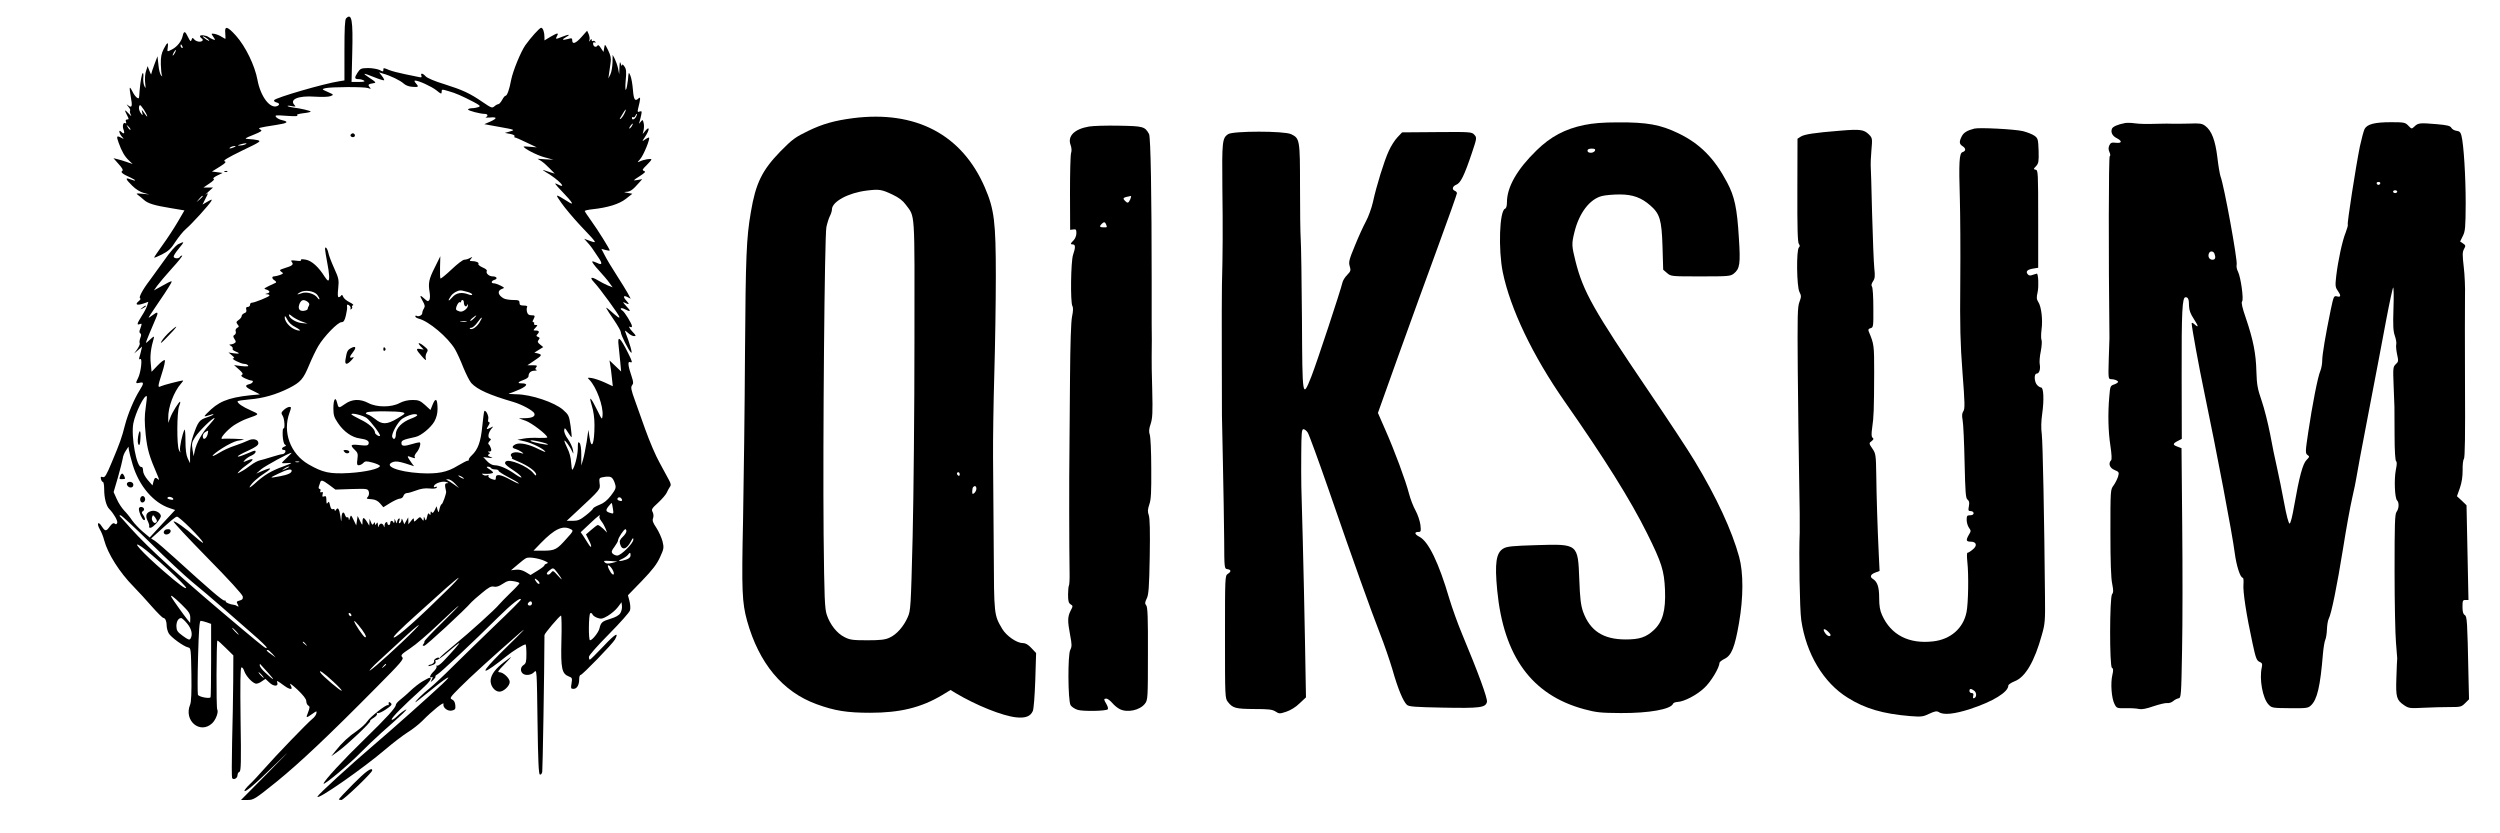 <?xml version="1.0" standalone="no"?>
<!DOCTYPE svg PUBLIC "-//W3C//DTD SVG 20010904//EN"
 "http://www.w3.org/TR/2001/REC-SVG-20010904/DTD/svg10.dtd">
<svg version="1.0" xmlns="http://www.w3.org/2000/svg"
 width="1800pt" height="600pt" viewBox="0 0 1800 600"
 preserveAspectRatio="xMidYMid meet">

<g transform="translate(0,600) scale(0.1,-0.1)"
fill="#000000" stroke="none">
<path d="M2492 5868 c-9 -9 -12 -74 -12 -230 l0 -217 -37 -6 c-108 -16 -458
-118 -469 -136 -3 -6 3 -13 15 -16 25 -6 27 -18 6 -27 -52 -20 -119 70 -141
188 -19 104 -86 242 -155 319 -62 69 -83 74 -77 17 2 -22 2 -40 0 -40 -1 0
-13 7 -26 15 -13 9 -36 18 -50 21 -27 4 -27 4 -10 -21 16 -24 16 -25 -2 -19
-11 4 -25 12 -32 17 -16 13 -62 18 -62 7 0 -5 5 -12 10 -15 18 -11 10 -25 -14
-25 -13 0 -30 7 -37 16 -12 14 -14 14 -20 -3 -5 -15 -9 -12 -25 20 -21 45 -30
47 -39 7 -8 -37 -39 -76 -75 -95 -38 -20 -37 -20 -32 15 6 42 -4 37 -29 -12
-17 -33 -22 -59 -21 -111 1 -38 5 -74 8 -80 5 -9 4 -9 -6 0 -7 7 -16 40 -19
75 l-7 63 -22 -58 c-12 -32 -22 -63 -23 -70 0 -7 -6 4 -13 23 l-13 34 -11 -34
c-7 -18 -10 -56 -7 -84 5 -43 4 -47 -5 -26 -7 14 -10 41 -8 62 2 20 0 34 -4
32 -7 -5 -17 -58 -23 -129 -1 -22 -3 -43 -4 -47 -2 -17 -29 6 -45 39 -9 19
-19 34 -21 31 -3 -2 1 -32 7 -66 13 -68 8 -82 -19 -61 -15 11 -15 10 1 -9 11
-12 16 -25 13 -28 -3 -4 -2 -16 4 -28 8 -16 4 -14 -15 7 -30 32 -32 29 -11
-13 14 -27 14 -30 1 -30 -10 0 -13 -6 -9 -17 4 -10 2 -14 -4 -10 -16 10 -24
-20 -13 -48 10 -27 2 -33 -18 -13 -20 20 -15 -12 5 -35 18 -19 17 -20 -5 -8
-32 17 -35 11 -18 -36 22 -62 44 -100 74 -128 l27 -26 -40 14 c-22 8 -53 17
-69 21 l-29 7 37 -42 c26 -28 34 -44 27 -49 -16 -9 1 -23 60 -49 45 -21 41
-29 -5 -11 -37 14 -32 0 17 -48 25 -25 58 -45 82 -51 l40 -11 -50 5 c-46 4
-48 3 -30 -10 11 -8 29 -23 40 -33 29 -27 76 -41 192 -60 l101 -17 -49 -84
c-27 -46 -76 -121 -109 -166 -33 -46 -60 -86 -60 -89 0 -4 26 7 58 23 46 24
64 41 95 90 22 33 55 75 75 92 41 34 168 174 183 201 8 15 4 14 -27 -4 l-36
-21 22 44 c21 40 21 43 4 30 -10 -7 -3 1 16 18 l34 31 -34 0 -35 0 43 29 c27
18 39 31 30 33 -7 3 3 13 26 24 l39 19 -38 5 -39 5 55 34 c43 27 50 35 36 40
-13 5 23 26 125 76 132 63 141 69 113 76 -16 4 -46 7 -65 8 -33 2 -31 4 34 30
59 24 67 30 51 38 -21 12 -17 13 117 34 79 12 91 22 39 34 -16 3 -35 13 -43
22 -11 14 -4 15 77 9 56 -4 85 -3 76 2 -9 7 5 12 44 17 31 3 54 9 52 12 -7 7
-75 23 -121 28 -21 3 -42 8 -45 11 -3 4 10 4 29 0 27 -5 32 -4 22 6 -42 42 25
71 146 62 50 -3 98 -2 112 4 25 10 24 10 -20 30 -44 19 -44 20 -18 27 40 10
279 11 308 1 22 -8 23 -7 11 7 -14 18 -10 22 33 29 16 2 9 10 -30 35 -60 40
-54 41 31 7 36 -15 68 -24 71 -22 2 3 -5 17 -16 31 l-20 26 28 -9 c52 -14 126
-50 149 -72 13 -12 38 -22 62 -23 45 -4 49 0 24 27 -9 10 -11 18 -5 18 27 0
118 -42 154 -70 34 -28 38 -29 38 -11 0 19 2 19 49 5 53 -15 94 -33 181 -78
47 -25 52 -30 35 -37 -11 -4 -32 -8 -47 -8 -16 -1 -28 -5 -28 -9 0 -9 88 -32
121 -32 21 0 26 -15 7 -24 -7 -3 6 -4 30 -2 53 5 54 -6 1 -30 l-42 -18 99 -18
c124 -22 126 -23 84 -35 l-35 -10 38 -7 c21 -4 35 -11 32 -17 -4 -5 -2 -9 3
-9 5 0 43 -16 83 -36 l74 -35 -47 4 c-27 3 -48 3 -48 2 0 -13 96 -63 149 -77
l66 -18 -57 3 -58 4 28 -17 c15 -10 42 -34 61 -54 l35 -36 -30 9 c-16 5 -38
12 -49 16 -11 3 -6 -1 10 -11 96 -55 171 -134 85 -89 -23 12 -14 -1 40 -57 76
-79 88 -102 38 -69 -93 58 -94 58 -46 -10 24 -35 84 -106 133 -159 128 -135
127 -133 74 -115 l-43 16 25 -28 c23 -26 34 -40 81 -112 27 -40 23 -52 -13
-34 -16 8 -33 13 -35 10 -3 -3 18 -32 48 -64 29 -32 64 -72 76 -90 l23 -32
-35 14 c-20 9 -51 24 -68 35 -51 31 -66 25 -31 -12 41 -43 183 -238 183 -251
0 -10 -13 -1 -74 53 -34 29 -29 19 36 -76 26 -39 48 -77 48 -86 0 -20 57 -133
74 -147 12 -10 -8 62 -40 144 -7 19 -5 18 18 -2 13 -13 33 -23 43 -23 16 0 15
4 -8 28 -27 28 -36 49 -17 37 6 -3 10 0 10 7 0 16 -53 103 -69 112 -24 15 -9
24 17 10 44 -23 48 -16 11 22 -24 26 -28 33 -12 25 34 -17 38 -13 13 14 -27
29 -22 42 10 25 l21 -11 -20 38 c-12 21 -48 81 -82 133 -34 52 -72 116 -85
142 l-24 46 30 -8 c17 -5 30 -6 30 -3 0 10 -88 151 -134 214 -25 35 -46 66
-46 70 0 3 24 9 53 12 112 12 194 37 243 75 l47 37 -34 6 c-29 5 -30 7 -8 8
27 1 46 15 89 64 l24 27 -35 -6 c-34 -6 -34 -5 16 27 40 26 46 33 32 38 -15 6
-13 11 18 41 19 19 35 37 35 42 0 9 -57 -1 -85 -15 -18 -8 -17 -7 3 16 25 26
78 157 64 157 -4 0 -18 -7 -30 -16 -21 -15 -21 -14 3 22 32 47 34 81 3 44
l-21 -25 7 28 c3 15 4 38 0 52 -6 24 -7 25 -21 8 -14 -17 -14 -17 -8 2 3 11 9
33 12 49 5 25 4 28 -12 23 -15 -6 -16 -3 -11 20 18 71 19 88 5 76 -27 -26 -36
-13 -42 60 -3 39 -11 86 -18 102 -13 30 -13 29 -18 -32 -4 -34 -10 -65 -15
-70 -4 -4 -5 27 -1 69 6 62 4 81 -9 99 -11 16 -16 19 -17 9 -1 -8 -5 -4 -9 10
-7 20 -8 16 -10 -25 l-2 -50 -8 42 c-5 23 -16 54 -24 70 l-15 28 -1 -55 c-1
-30 -7 -68 -15 -85 l-15 -30 5 35 c2 19 7 54 11 77 5 33 1 52 -17 90 -24 48
-24 48 -29 18 l-5 -29 -19 28 c-13 21 -20 25 -26 16 -10 -15 -30 -4 -30 16 0
9 5 12 12 8 7 -4 8 -3 4 5 -4 6 -12 9 -17 6 -5 -4 -9 0 -9 7 0 10 -3 9 -11 -2
-9 -13 -10 -12 -5 3 3 9 0 28 -6 42 l-11 24 -39 -44 c-42 -48 -68 -57 -68 -26
0 17 -4 18 -32 10 -41 -11 -47 -5 -11 15 36 20 16 20 -30 1 -47 -19 -50 -19
-37 5 14 26 6 25 -47 -5 l-43 -26 0 23 c0 36 -11 68 -24 68 -11 0 -74 -70
-114 -126 -33 -48 -89 -184 -102 -250 -13 -70 -29 -114 -41 -114 -5 0 -15 -13
-24 -30 -9 -16 -21 -30 -27 -30 -6 0 -19 -7 -29 -16 -16 -14 -22 -11 -84 31
-95 65 -144 87 -276 129 -67 20 -123 44 -134 56 -21 24 -40 26 -31 5 4 -12 0
-14 -17 -10 -12 3 -58 12 -102 21 -44 9 -95 22 -114 30 -41 17 -41 17 -41 0 0
-13 -4 -13 -27 0 -16 7 -53 14 -83 14 -51 -1 -56 -3 -77 -35 -23 -36 -21 -45
11 -45 12 0 28 -5 36 -10 11 -7 0 -10 -37 -10 l-52 0 5 208 c6 236 -3 291 -44
250z m-986 -159 c3 -6 -5 -3 -20 6 -14 10 -26 19 -26 22 0 7 39 -17 46 -28z
m-192 -45 c3 -8 2 -12 -4 -9 -6 3 -10 10 -10 16 0 14 7 11 14 -7z m-54 -44
c-6 -11 -13 -20 -16 -20 -2 0 0 9 6 20 6 11 13 20 16 20 2 0 0 -9 -6 -20z
m-200 -459 c0 -3 -10 8 -21 24 -20 29 -21 29 -15 5 5 -24 4 -24 -9 -6 -16 21
-19 48 -8 59 6 6 53 -66 53 -82z m3435 20 c-8 -17 -21 -33 -27 -37 -8 -5 -7 1
3 16 8 14 19 31 23 38 15 25 16 11 1 -17z m85 -21 c-11 -21 -30 -27 -30 -9 0
5 4 8 9 5 5 -3 11 1 15 9 3 8 8 15 11 15 3 0 1 -9 -5 -20z m-32 -70 c-7 -10
-14 -17 -17 -15 -4 4 18 35 25 35 2 0 -1 -9 -8 -20z m-3609 -24 c-3 -3 -11 5
-18 17 -13 21 -12 21 5 5 10 -10 16 -20 13 -22z m826 -106 c-11 -5 -29 -8 -40
-8 -16 0 -15 2 5 8 34 11 60 11 35 0z m-80 -20 c-27 -12 -43 -12 -25 0 8 5 22
9 30 9 10 0 8 -3 -5 -9z m-225 -353 c0 -2 -10 -12 -22 -23 l-23 -19 19 23 c18
21 26 27 26 19z"/>
<path d="M6140 5149 c-130 -17 -217 -41 -320 -91 -95 -46 -114 -60 -201 -148
-132 -136 -178 -229 -213 -438 -32 -187 -37 -311 -42 -1012 -2 -393 -9 -935
-14 -1205 -11 -512 -7 -593 29 -725 86 -307 256 -511 500 -600 131 -48 221
-62 386 -62 215 0 367 37 518 127 l61 37 36 -22 c149 -89 339 -165 437 -175
66 -7 102 7 119 45 7 14 14 111 18 222 l6 196 -34 36 c-23 25 -42 36 -63 36
-43 0 -117 52 -147 102 -59 101 -59 96 -61 568 -2 239 -4 539 -5 665 -1 127 3
397 9 600 6 204 11 522 11 707 0 389 -11 481 -79 638 -165 382 -498 557 -951
499z m288 -551 c44 -21 73 -43 93 -71 69 -94 64 -20 63 -987 0 -481 -6 -1113
-13 -1405 -13 -512 -14 -532 -36 -580 -29 -66 -80 -124 -130 -146 -31 -15 -66
-19 -160 -19 -106 0 -126 3 -165 23 -54 27 -103 89 -127 160 -15 46 -18 114
-23 582 -6 669 7 2143 20 2210 6 28 17 63 25 79 8 15 15 37 15 48 0 56 118
120 252 136 89 11 106 8 186 -30z m482 -2014 c0 -8 -4 -12 -10 -9 -5 3 -10 10
-10 16 0 5 5 9 10 9 6 0 10 -7 10 -16z m120 -103 c0 -10 -7 -24 -15 -31 -13
-10 -15 -9 -15 12 0 14 3 28 7 31 12 13 23 7 23 -12z"/>
<path d="M11406 5100 c-139 -29 -242 -84 -343 -183 -140 -136 -213 -264 -213
-373 0 -27 -5 -44 -14 -47 -40 -16 -49 -293 -16 -457 54 -263 216 -602 445
-930 288 -412 473 -707 594 -950 106 -213 123 -269 129 -407 6 -150 -17 -231
-81 -290 -56 -52 -103 -67 -202 -67 -162 0 -257 62 -307 200 -16 47 -22 94
-27 230 -10 260 -8 258 -309 249 -170 -5 -212 -9 -237 -24 -53 -30 -64 -105
-45 -302 46 -475 249 -753 625 -855 89 -24 119 -27 265 -28 204 -1 360 27 376
67 2 7 17 12 32 13 47 2 138 49 193 101 47 43 109 146 109 180 0 6 17 20 38
30 49 24 73 84 103 258 32 184 32 361 1 475 -52 190 -163 430 -320 690 -44 74
-196 304 -336 510 -392 578 -467 710 -522 928 -28 112 -29 126 -8 211 34 138
110 238 199 260 24 6 81 11 127 11 94 0 156 -23 220 -79 69 -60 82 -104 88
-294 l5 -169 28 -24 c28 -24 30 -24 241 -24 199 0 215 1 239 20 44 35 49 70
37 255 -13 218 -31 300 -85 402 -92 174 -195 278 -350 353 -130 63 -226 80
-435 79 -111 0 -180 -6 -244 -19z m78 -185 c-4 -8 -17 -15 -30 -15 -15 0 -24
6 -24 15 0 10 10 15 30 15 22 0 28 -4 24 -15z"/>
<path d="M15300 5114 c-53 -10 -88 -26 -94 -41 -10 -26 3 -52 35 -68 41 -21
37 -38 -7 -33 -30 4 -38 0 -47 -19 -7 -16 -7 -30 1 -48 7 -15 8 -27 2 -30 -8
-5 -9 -710 -2 -1310 0 -5 -2 -74 -5 -152 -4 -137 -3 -143 16 -143 25 0 51 -10
51 -20 0 -4 -13 -13 -28 -18 -28 -9 -29 -14 -35 -87 -11 -123 -8 -252 8 -355
9 -61 11 -98 5 -104 -22 -22 -11 -56 25 -70 32 -14 34 -16 25 -48 -6 -18 -20
-46 -32 -63 -23 -30 -23 -34 -23 -340 0 -206 4 -330 13 -369 9 -47 9 -62 -1
-74 -18 -22 -19 -520 -1 -530 10 -6 11 -18 3 -52 -14 -59 -6 -167 15 -208 16
-32 18 -32 84 -31 37 1 79 -2 94 -6 18 -4 52 2 103 20 42 14 87 25 100 23 13
-2 31 5 42 14 10 9 27 18 38 20 19 3 20 14 26 348 4 190 4 594 1 899 l-5 554
-29 11 c-36 13 -35 22 2 41 l29 15 -1 453 c-1 467 4 567 28 567 19 0 25 -15
25 -63 1 -31 10 -56 35 -94 35 -54 36 -67 2 -36 -10 9 -18 11 -18 5 0 -26 54
-322 90 -492 90 -431 203 -1026 220 -1160 12 -93 40 -180 58 -180 5 0 7 -21 5
-47 -5 -51 21 -221 65 -423 23 -108 30 -126 50 -135 20 -8 22 -15 17 -40 -19
-84 6 -222 48 -267 23 -25 28 -26 153 -27 120 -1 132 0 153 20 45 42 67 137
86 369 4 47 12 93 17 103 5 10 11 44 12 75 1 31 7 66 13 77 19 35 61 243 103
505 22 140 52 305 66 365 14 61 27 124 29 140 2 17 41 228 88 470 47 242 104
545 128 673 24 127 47 232 50 232 4 0 5 -69 2 -152 -4 -121 -2 -162 10 -196 8
-23 13 -51 10 -62 -3 -10 0 -42 6 -71 11 -48 10 -54 -9 -71 -20 -19 -21 -28
-16 -151 3 -73 5 -143 6 -157 0 -14 1 -106 1 -205 0 -110 5 -182 11 -186 7 -4
6 -25 -2 -63 -13 -66 -8 -202 9 -219 16 -16 14 -59 -4 -83 -12 -16 -14 -84
-14 -429 0 -225 5 -455 10 -510 5 -55 9 -107 9 -115 -1 -8 -4 -71 -6 -140 -5
-141 1 -160 56 -198 33 -22 42 -23 140 -18 58 3 142 5 188 5 77 0 84 1 111 28
l28 28 -4 170 c-8 395 -10 427 -27 437 -11 6 -16 23 -16 58 0 45 2 50 22 50
l21 0 -7 341 -7 341 -34 33 -35 32 21 59 c14 40 20 82 20 128 -1 38 3 74 9 81
8 9 10 177 8 537 -1 287 -1 573 0 633 2 61 -2 156 -9 213 -10 86 -10 107 2
129 13 23 12 27 -7 40 l-21 14 19 39 c18 35 20 62 21 237 0 190 -14 425 -31
488 -6 23 -15 31 -35 33 -15 2 -31 11 -37 21 -8 15 -28 20 -107 27 -119 10
-132 9 -158 -16 -21 -20 -21 -20 -45 5 -22 23 -30 25 -123 25 -120 0 -173 -14
-192 -49 -7 -15 -22 -71 -34 -126 -29 -144 -93 -556 -87 -562 3 -3 -4 -28 -15
-57 -25 -61 -55 -203 -68 -312 -8 -70 -7 -82 10 -106 26 -37 24 -50 -5 -42
-22 5 -24 2 -45 -98 -37 -180 -61 -321 -61 -364 0 -23 -6 -57 -14 -76 -18 -41
-57 -241 -87 -442 -21 -140 -21 -150 -5 -162 16 -11 15 -14 -7 -36 -27 -27
-52 -119 -89 -330 -13 -76 -26 -128 -33 -128 -7 0 -23 60 -39 148 -15 81 -38
194 -51 252 -14 58 -36 168 -50 244 -15 77 -42 185 -61 240 -30 87 -35 116
-38 211 -3 129 -23 228 -75 382 -27 77 -35 115 -28 122 13 13 -9 173 -29 214
-9 16 -13 39 -10 51 8 29 -91 572 -116 635 -5 14 -16 76 -23 138 -15 123 -41
192 -88 227 -23 17 -39 19 -114 16 -49 -1 -104 -2 -123 -1 -19 1 -57 1 -85 0
-113 -3 -142 -2 -185 3 -25 4 -56 4 -70 2z m1838 -435 c-2 -6 -8 -10 -13 -10
-5 0 -11 4 -13 10 -2 6 4 11 13 11 9 0 15 -5 13 -11z m122 -59 c0 -5 -7 -10
-15 -10 -8 0 -15 5 -15 10 0 6 7 10 15 10 8 0 15 -4 15 -10z m-1316 -446 c11
-29 6 -44 -14 -44 -23 0 -35 22 -26 45 7 20 32 19 40 -1z"/>
<path d="M7841 5089 c-105 -18 -156 -69 -133 -132 8 -22 9 -43 4 -58 -5 -13
-8 -143 -8 -289 l1 -265 23 3 c19 3 22 -1 22 -27 0 -18 -9 -40 -20 -51 -24
-24 -25 -30 -5 -30 19 0 19 -23 1 -75 -16 -47 -20 -339 -5 -368 7 -12 6 -37
-2 -75 -8 -37 -13 -194 -15 -452 -2 -217 -4 -444 -4 -505 -3 -204 -2 -725 1
-893 1 -46 -2 -86 -5 -89 -3 -4 -6 -33 -6 -65 0 -45 4 -60 18 -69 18 -11 18
-13 0 -47 -22 -44 -22 -74 -3 -175 13 -68 13 -82 1 -106 -19 -35 -17 -364 2
-398 7 -12 30 -27 51 -34 40 -12 204 -9 217 4 4 4 0 21 -9 36 -21 36 -21 41
-1 41 8 0 27 -14 41 -30 14 -17 38 -37 54 -45 55 -29 147 -9 183 39 20 26 21
40 21 359 1 257 -2 336 -12 348 -11 13 -10 22 3 49 14 27 18 78 22 301 3 182
1 278 -7 300 -9 25 -8 41 4 77 13 36 15 90 14 260 0 118 -5 228 -11 243 -7 21
-6 41 7 78 13 41 15 80 11 242 -3 107 -5 214 -4 239 0 25 1 79 1 120 -1 41 -1
98 -1 125 0 28 0 165 0 305 0 606 -7 1035 -19 1055 -30 54 -41 57 -215 60 -90
2 -187 -1 -217 -6z m297 -524 c-13 -28 -19 -30 -36 -13 -22 22 -18 26 40 37 4
0 2 -10 -4 -24z m-174 -181 c8 -22 9 -21 -19 -21 -28 0 -31 7 -13 25 16 16 25
15 32 -4z"/>
<path d="M14215 5074 c-51 -13 -77 -29 -90 -55 -20 -38 -19 -56 5 -71 25 -16
26 -35 1 -43 -25 -7 -28 -74 -20 -340 3 -104 5 -370 3 -590 -3 -327 0 -447 16
-658 17 -220 18 -261 6 -278 -10 -15 -11 -31 -5 -65 5 -25 11 -161 14 -302 5
-220 8 -259 21 -269 12 -9 15 -21 10 -47 -6 -32 -4 -36 14 -36 11 0 20 -7 20
-15 0 -9 -9 -15 -25 -15 -22 0 -25 -4 -25 -33 0 -18 7 -43 16 -56 16 -22 16
-25 0 -51 -23 -40 -20 -50 13 -50 42 0 50 -29 14 -57 -15 -13 -32 -23 -37 -23
-5 0 -5 -29 -1 -67 10 -91 7 -296 -6 -360 -23 -117 -115 -197 -241 -211 -174
-20 -303 46 -367 189 -15 32 -21 66 -21 124 0 80 -13 117 -47 138 -22 14 -14
32 18 44 l32 12 -6 123 c-9 189 -16 408 -18 572 -2 137 -4 151 -26 183 -28 41
-28 42 -5 59 12 10 14 16 5 22 -9 6 -10 25 -3 75 11 75 13 121 14 397 0 196
-1 202 -39 293 -6 14 -2 20 13 24 20 5 21 12 20 146 0 78 -4 147 -10 154 -6 8
-4 20 8 38 14 21 15 38 9 93 -4 37 -11 216 -16 397 -4 182 -9 337 -10 345 -1
8 1 56 5 105 8 89 7 91 -18 117 -36 35 -62 39 -206 27 -188 -15 -258 -26 -285
-43 l-23 -15 -1 -372 c-1 -268 2 -376 11 -386 8 -10 8 -17 0 -25 -19 -19 -16
-281 4 -320 14 -28 14 -34 0 -72 -14 -36 -15 -99 -12 -496 2 -250 7 -601 10
-780 4 -179 5 -352 4 -385 -7 -147 0 -557 11 -629 35 -243 160 -452 335 -560
124 -78 254 -116 449 -132 80 -6 93 -5 138 17 41 19 54 21 70 11 34 -22 113
-13 224 23 165 54 275 122 275 169 0 7 21 21 46 31 76 29 143 142 196 336 22
76 24 103 22 269 -5 564 -16 1113 -23 1172 -6 44 -5 94 3 150 14 97 10 188 -8
188 -7 0 -20 8 -29 18 -21 23 -23 82 -3 82 19 0 29 33 22 68 -3 15 0 57 8 94
7 37 9 73 5 80 -4 8 -4 41 0 74 10 70 -1 166 -23 199 -13 20 -14 33 -5 72 9
41 5 133 -6 133 -2 0 -15 -4 -29 -9 -18 -7 -28 -6 -36 4 -17 20 -4 34 38 41
l37 6 0 351 c0 334 -1 352 -18 355 -18 4 -17 5 3 26 18 21 20 33 18 111 -3 82
-5 89 -29 107 -15 11 -53 26 -85 34 -61 14 -313 27 -349 18z m-1053 -3621 c10
-9 18 -20 18 -25 0 -14 -22 -9 -36 10 -25 33 -13 44 18 15z m1052 -426 c19
-14 19 -48 -1 -54 -7 -3 -9 3 -6 16 4 15 1 21 -11 21 -9 0 -16 7 -16 15 0 18
11 19 34 2z"/>
<path d="M8842 5034 c-42 -29 -44 -53 -41 -384 4 -292 3 -471 -3 -702 -1 -51
-2 -280 -1 -508 1 -228 1 -422 1 -430 0 -8 3 -163 7 -345 4 -181 8 -427 9
-545 1 -215 1 -215 24 -218 27 -4 28 -18 2 -34 -20 -13 -20 -24 -20 -454 0
-432 0 -442 21 -468 35 -45 56 -50 190 -51 103 0 130 -3 153 -18 26 -17 30
-17 78 -1 30 10 68 33 95 60 l46 43 -7 398 c-4 219 -11 549 -16 733 -12 416
-12 408 -11 623 1 149 3 177 16 177 8 0 22 -11 31 -25 9 -14 77 -200 151 -413
181 -525 305 -870 369 -1034 30 -76 70 -193 90 -260 38 -135 77 -229 104 -253
14 -13 57 -16 261 -20 266 -5 305 0 315 41 6 24 -62 209 -181 494 -29 69 -69
181 -90 250 -75 256 -150 412 -215 445 -35 18 -39 35 -9 35 20 0 21 4 16 51
-4 28 -19 74 -35 103 -16 28 -37 83 -47 121 -24 94 -105 312 -171 461 l-53
121 148 414 c82 228 210 581 285 785 75 204 136 377 136 383 0 6 -7 14 -15 17
-23 9 -18 33 10 44 31 12 57 64 111 224 38 113 38 115 19 136 -18 20 -26 21
-269 19 l-251 -2 -34 -36 c-19 -20 -47 -64 -62 -98 -33 -71 -89 -252 -114
-368 -10 -44 -33 -107 -51 -140 -18 -33 -54 -112 -79 -174 -42 -101 -46 -119
-37 -148 9 -30 7 -36 -18 -62 -16 -16 -32 -41 -35 -57 -12 -53 -185 -578 -223
-674 -65 -163 -65 -161 -68 410 -2 278 -6 539 -9 580 -3 41 -5 211 -5 378 0
337 -2 346 -64 376 -50 24 -420 24 -454 0z"/>
<path d="M2525 5031 c-7 -12 12 -24 25 -16 11 7 4 25 -10 25 -5 0 -11 -4 -15
-9z"/>
<path d="M1618 4763 c7 -3 16 -2 19 1 4 3 -2 6 -13 5 -11 0 -14 -3 -6 -6z"/>
<path d="M1283 4242 c-19 -11 -59 -56 -101 -117 -39 -55 -86 -120 -105 -145
-50 -65 -81 -124 -68 -128 6 -2 2 -11 -11 -21 -29 -24 -12 -32 33 -17 l37 13
-8 -26 c-4 -14 -21 -48 -39 -75 -35 -56 -38 -68 -16 -60 18 7 18 4 5 -32 -8
-19 -8 -29 0 -34 8 -5 8 -15 0 -34 -5 -15 -8 -32 -4 -37 3 -5 -5 -24 -17 -42
l-23 -32 29 25 28 25 -7 -30 c-4 -16 -9 -38 -13 -49 -3 -13 -1 -16 7 -11 17
10 4 -99 -16 -137 -19 -37 -18 -41 11 -34 32 8 32 -4 1 -53 -40 -63 -85 -170
-106 -251 -24 -94 -36 -127 -95 -268 -39 -94 -50 -112 -65 -107 -15 5 -17 2
-13 -15 3 -11 9 -20 14 -20 5 0 9 -24 9 -52 0 -64 15 -122 37 -143 32 -33 62
-85 57 -100 -5 -11 -10 -12 -18 -5 -9 7 -19 1 -35 -20 -27 -38 -34 -37 -59 1
-26 41 -38 20 -13 -23 11 -18 25 -53 31 -78 26 -97 111 -232 212 -334 35 -36
95 -101 133 -145 39 -44 75 -80 81 -80 14 -1 24 -24 24 -57 0 -14 6 -37 14
-53 15 -28 108 -96 142 -103 18 -3 19 -15 22 -193 2 -128 -1 -199 -9 -218 -48
-115 71 -216 158 -135 27 25 48 82 37 100 -8 12 -6 489 1 496 2 2 28 -21 59
-52 l56 -55 -1 -188 c-1 -103 -4 -300 -8 -437 -3 -136 -3 -253 0 -258 11 -17
39 -1 39 21 0 10 6 21 14 24 11 5 13 66 8 375 -3 256 -2 371 6 376 6 3 15 -8
21 -27 12 -34 54 -81 81 -89 8 -3 28 4 43 15 l28 19 29 -27 c30 -29 67 -29 56
1 -7 17 2 13 50 -23 29 -22 54 -30 54 -17 0 3 -5 15 -11 27 -7 12 17 -5 52
-38 42 -40 64 -68 64 -83 0 -12 6 -27 14 -32 13 -7 12 -14 -1 -49 -17 -43 -16
-44 35 -8 27 19 28 19 25 1 -2 -11 -14 -28 -28 -39 -36 -29 -264 -265 -347
-360 -39 -44 -87 -96 -107 -114 -20 -19 -36 -39 -36 -44 0 -18 72 42 220 187
123 120 114 109 -45 -52 l-200 -202 47 0 c44 0 52 5 210 132 166 135 368 325
721 682 176 177 196 201 183 214 -13 14 -7 21 56 63 40 26 132 105 206 176 74
70 139 130 144 131 5 2 -50 -54 -121 -124 -72 -70 -128 -130 -126 -132 3 -3 0
-11 -6 -19 -9 -10 -8 -13 5 -13 13 0 291 257 341 315 6 7 38 35 73 64 50 42
68 52 88 47 16 -4 36 2 63 20 33 22 47 25 80 19 23 -4 41 -10 41 -14 0 -4 -29
-36 -65 -70 -35 -34 -72 -72 -82 -84 -27 -34 -213 -202 -322 -291 -53 -43 -99
-83 -103 -90 -4 -6 -8 -7 -8 -3 0 4 -9 3 -20 -3 -11 -6 -18 -15 -15 -20 5 -8
-12 -25 -27 -25 -3 0 -9 -3 -13 -7 -8 -8 13 -4 38 7 10 4 16 14 13 22 -4 9 -1
13 6 11 7 -3 45 24 85 59 40 35 76 63 79 63 6 0 -42 -55 -115 -132 -19 -20
-39 -34 -44 -31 -6 3 -7 1 -4 -5 4 -5 -6 -23 -22 -38 -27 -25 -34 -53 -9 -38
5 4 4 -4 -2 -17 -13 -24 -13 -24 9 -5 11 11 19 22 16 25 -3 3 4 10 15 16 22
12 258 233 434 408 98 97 166 151 166 130 0 -5 -82 -87 -183 -183 -100 -96
-237 -230 -304 -296 -67 -67 -144 -139 -170 -160 -46 -36 -103 -92 -103 -101
0 -2 37 27 83 64 139 115 204 155 112 68 -95 -89 -355 -321 -489 -435 -177
-151 -403 -358 -410 -375 -13 -36 331 204 492 342 54 46 124 99 157 120 33 20
80 57 105 82 75 76 158 142 153 123 -7 -27 31 -56 62 -48 22 6 26 11 23 39 -2
21 -10 35 -24 41 -18 8 -14 15 56 85 72 73 247 232 435 396 54 47 20 10 -85
-92 -169 -165 -212 -223 -112 -153 26 18 70 52 97 74 46 38 124 86 139 86 3 0
6 -30 6 -68 0 -56 -3 -69 -20 -80 -22 -14 -26 -42 -8 -60 19 -19 63 -14 84 9
19 21 19 16 24 -357 4 -283 8 -378 17 -381 7 -3 14 6 17 19 3 17 15 701 16
985 0 12 105 135 119 141 4 1 6 -80 3 -181 -5 -202 3 -238 54 -258 23 -8 25
-13 19 -49 -6 -36 -5 -40 14 -40 25 0 41 28 41 69 0 17 4 31 10 31 13 0 232
226 248 256 31 58 0 40 -84 -50 -50 -53 -94 -96 -97 -96 -4 0 -7 9 -7 20 0 11
58 77 145 165 80 81 148 157 151 171 4 13 2 43 -4 66 l-11 42 101 104 c76 79
108 121 130 170 28 61 29 68 18 114 -7 27 -27 71 -44 97 -25 37 -31 53 -24 70
5 14 3 31 -3 44 -11 19 -6 26 40 68 28 26 55 58 61 71 5 13 16 31 22 41 11 14
9 24 -8 55 -11 20 -29 53 -39 72 -10 19 -22 42 -27 50 -26 46 -70 148 -103
240 -20 58 -53 149 -72 202 -30 82 -33 101 -22 114 10 13 10 23 -3 62 -26 75
-30 112 -13 105 21 -7 19 0 -13 65 -59 118 -78 132 -68 50 3 -29 9 -82 12
-118 l6 -65 -42 40 -42 40 5 -30 c3 -16 9 -58 12 -93 l7 -63 -58 27 c-33 15
-75 29 -94 32 -32 4 -33 4 -17 -12 50 -51 102 -190 95 -259 -3 -31 -4 -30 -35
33 -50 102 -66 117 -43 42 13 -40 20 -93 20 -142 0 -135 -21 -187 -36 -87 l-8
52 -12 -85 c-8 -47 -19 -105 -26 -128 l-13 -44 0 76 c0 47 -5 80 -13 87 -10
11 -12 3 -12 -39 0 -47 -22 -137 -39 -154 -3 -4 -7 19 -9 50 -2 37 -12 75 -28
106 -13 27 -23 51 -20 53 5 5 42 -47 56 -78 9 -21 10 -19 5 11 -3 19 -19 54
-36 78 -18 24 -29 52 -27 65 3 20 5 18 27 -16 13 -21 25 -37 26 -35 2 2 -1 38
-7 81 -11 74 -13 80 -55 117 -61 53 -229 110 -334 111 -41 1 -65 3 -54 6 11 2
46 16 78 30 57 27 60 43 8 43 -30 0 -20 11 22 26 18 6 32 17 32 25 1 25 16 39
43 40 15 0 21 3 14 6 -10 4 -10 8 -1 19 9 12 5 14 -26 14 l-38 0 46 31 c59 39
63 45 30 54 l-26 6 32 20 32 20 -22 18 c-19 15 -21 21 -11 34 10 12 9 16 -4
21 -13 5 -15 9 -6 18 18 18 14 28 -10 28 -20 0 -21 1 -3 20 17 19 17 20 1 20
-9 0 -14 5 -11 10 3 6 1 10 -5 10 -7 0 -8 6 0 19 14 28 13 31 -15 31 -18 0
-26 7 -31 24 -3 14 -3 30 1 35 4 7 -5 11 -24 11 -24 0 -31 4 -31 20 0 17 -7
20 -46 20 -25 0 -55 5 -67 11 -42 23 -49 55 -15 68 22 8 22 9 -9 25 -18 9 -39
16 -48 16 -22 0 -19 18 5 25 26 8 16 25 -14 25 -26 0 -51 24 -41 39 3 6 -10
17 -30 25 -20 9 -34 20 -31 25 7 10 -16 21 -46 21 -18 0 -19 2 -7 17 13 15 12
15 -8 5 -12 -7 -30 -12 -40 -12 -11 0 -52 -32 -92 -70 -41 -39 -77 -68 -80
-65 -3 3 -4 41 -3 83 l2 77 -40 -81 c-43 -85 -48 -113 -37 -179 4 -22 3 -47
-2 -55 -9 -12 -14 -11 -34 8 -34 32 -39 27 -15 -14 17 -29 19 -40 10 -55 -7
-10 -12 -25 -12 -33 0 -16 -27 -29 -41 -20 -5 3 -9 1 -9 -4 0 -6 10 -12 23
-16 74 -18 212 -135 263 -221 14 -24 41 -83 60 -132 20 -48 45 -98 57 -111 43
-47 131 -86 302 -136 62 -18 145 -63 152 -83 8 -21 -15 -33 -67 -34 l-45 -1
48 -17 c44 -15 157 -102 157 -120 0 -4 -28 -5 -62 -4 -35 2 -83 0 -108 -5
l-45 -8 53 -12 c52 -12 135 -53 148 -74 3 -5 -16 2 -44 16 -72 37 -137 51
-168 38 -30 -14 -31 -28 -1 -35 12 -4 31 -13 42 -21 19 -14 18 -15 -13 -6 -41
11 -78 -6 -60 -27 6 -7 7 -13 2 -13 -5 0 17 -11 49 -24 69 -29 127 -71 127
-93 0 -11 -6 -8 -21 11 -39 49 -178 106 -199 82 -11 -14 -2 -24 67 -70 23 -15
44 -34 47 -42 3 -7 -17 2 -44 21 -58 41 -113 65 -149 65 -16 0 -37 11 -54 29
l-28 30 38 -5 c34 -4 35 -3 13 6 -18 8 -21 13 -11 19 11 7 11 9 0 14 -10 4 -8
6 4 6 14 1 17 6 11 24 -4 12 -11 25 -16 28 -5 3 -3 13 6 22 13 13 13 16 2 20
-17 7 -10 44 13 71 15 18 15 18 -6 7 -32 -16 -35 -14 -17 14 10 16 12 25 5 25
-7 0 -9 9 -6 23 6 21 -18 68 -28 57 -3 -3 -9 -52 -15 -110 -11 -112 -31 -167
-76 -209 -14 -13 -23 -27 -21 -31 2 -4 -1 -7 -8 -7 -7 0 -38 -17 -71 -36 -77
-48 -146 -61 -271 -54 -165 10 -270 54 -194 81 19 6 43 3 88 -11 l62 -20 -16
21 c-36 51 -38 57 -10 46 33 -12 38 -12 30 0 -3 5 3 19 13 31 19 20 34 64 25
73 -3 2 -26 -2 -51 -10 -64 -19 -82 -18 -82 6 0 19 11 24 102 44 40 9 110 67
135 111 15 27 23 57 23 90 0 72 -13 86 -34 35 l-17 -42 -39 36 c-35 31 -47 36
-90 36 -33 0 -66 -8 -93 -22 -59 -32 -165 -32 -225 0 -61 32 -119 29 -170 -8
-44 -31 -45 -31 -56 13 -11 45 -26 20 -26 -42 0 -50 5 -66 33 -107 41 -62 101
-104 158 -111 51 -7 70 -19 62 -40 -5 -12 -17 -13 -64 -8 -65 8 -72 1 -34 -35
21 -20 23 -29 18 -66 -5 -36 -3 -44 10 -44 9 0 23 7 32 16 14 15 22 15 68 3
28 -8 51 -18 52 -24 0 -20 -104 -44 -221 -51 -140 -8 -190 3 -294 63 -130 76
-187 232 -136 371 14 39 14 42 -1 42 -9 0 -27 -10 -39 -21 -21 -19 -21 -24 -9
-43 14 -22 18 -99 5 -91 -4 2 -6 -21 -5 -51 2 -34 8 -60 16 -65 11 -6 10 -9
-4 -15 -21 -8 -23 -24 -2 -24 9 0 12 -6 9 -15 -4 -8 -13 -15 -20 -15 -8 0 -43
-9 -77 -20 -34 -11 -74 -22 -87 -25 -14 -3 -43 -18 -65 -35 -22 -17 -53 -38
-70 -46 -30 -17 -30 -17 -12 4 10 11 36 33 58 48 49 34 50 49 2 29 -36 -15
-36 -15 -19 4 10 10 31 25 47 31 16 7 29 19 29 26 0 12 -6 12 -37 -2 -70 -29
-86 -35 -91 -30 -2 3 30 21 72 40 58 27 76 40 76 55 0 28 -40 37 -76 18 -16
-8 -58 -24 -93 -36 -35 -11 -85 -34 -112 -51 -77 -47 -57 -17 23 34 39 25 87
48 107 52 20 3 41 7 46 9 11 4 -131 9 -154 5 -25 -3 31 62 82 97 26 17 68 39
94 48 95 34 94 30 28 60 -59 26 -95 51 -95 65 0 4 39 10 86 14 99 8 192 35
284 81 84 43 103 64 145 165 19 46 49 109 67 139 41 69 140 171 166 171 16 0
23 11 32 48 6 27 10 53 9 58 -4 21 2 26 16 14 8 -7 12 -17 8 -23 -3 -6 -1 -7
6 -3 6 4 9 11 6 16 -3 4 0 10 7 12 6 2 -5 12 -26 22 -20 10 -41 27 -45 38 -5
14 -10 18 -15 10 -4 -7 -12 -12 -18 -12 -7 0 -8 21 -3 65 6 60 4 70 -29 143
-20 44 -39 94 -42 111 -7 33 -24 53 -24 27 0 -8 7 -50 15 -93 17 -86 19 -133
7 -133 -4 0 -15 12 -25 28 -43 69 -92 114 -135 122 -27 5 -39 4 -35 -3 4 -6
-9 -8 -36 -4 -36 4 -40 3 -30 -10 15 -18 4 -27 -55 -45 -34 -11 -36 -13 -21
-25 17 -11 16 -13 -9 -23 -15 -5 -34 -10 -42 -10 -19 0 -18 -17 4 -30 9 -6 13
-13 7 -16 -92 -43 -91 -42 -67 -49 26 -9 29 -22 5 -28 -17 -4 -17 -5 0 -6 9 0
17 -4 17 -9 0 -8 -108 -52 -128 -52 -7 0 -12 -7 -12 -15 0 -8 -7 -15 -16 -15
-11 0 -15 -6 -11 -20 3 -13 -1 -21 -14 -25 -10 -4 -19 -13 -19 -20 0 -8 -10
-21 -22 -29 -18 -13 -19 -17 -8 -32 12 -14 12 -17 -3 -25 -9 -6 -14 -16 -10
-25 3 -9 0 -20 -8 -25 -12 -7 -12 -12 -1 -30 12 -18 12 -23 0 -30 -7 -5 -20
-9 -28 -9 -12 -1 -11 -3 3 -11 9 -6 15 -14 12 -20 -4 -5 5 -13 19 -19 37 -14
32 -20 -11 -14 l-38 6 25 -21 c17 -14 20 -21 10 -21 -23 -1 52 -39 77 -40 12
0 25 -5 29 -11 5 -8 -9 -9 -47 -5 l-54 7 35 -31 c26 -23 32 -33 22 -39 -10 -6
-4 -13 21 -25 19 -9 40 -16 46 -16 21 0 11 -20 -14 -26 -38 -9 -30 -22 28 -49
28 -14 50 -25 47 -25 -195 -15 -274 -39 -350 -107 -28 -25 -49 -47 -47 -50 2
-2 17 1 32 7 15 6 30 9 32 6 2 -2 -19 -12 -47 -21 -55 -18 -64 -30 -99 -130
-14 -38 -22 -86 -23 -130 l0 -70 -17 35 c-11 24 -16 63 -16 127 0 50 -3 86 -7
79 -15 -27 -36 -125 -32 -148 4 -22 4 -22 -8 2 -16 31 -15 272 1 314 7 16 10
30 8 33 -6 6 -58 -76 -72 -116 l-14 -36 0 35 c-2 77 40 189 92 248 11 12 18
22 14 22 -17 0 -143 -33 -159 -41 -24 -13 -23 -2 9 98 15 45 23 86 19 90 -4 4
-27 -13 -51 -38 l-44 -46 -6 61 c-6 54 1 111 22 181 4 16 0 15 -26 -9 -17 -17
-31 -27 -31 -24 0 6 40 103 74 181 18 42 11 46 -28 16 -14 -11 -26 -18 -26
-16 0 3 18 31 40 63 60 87 105 156 120 183 12 23 8 22 -55 -13 l-67 -37 23 33
c13 18 61 75 107 126 46 50 79 92 73 92 -5 0 -13 -4 -16 -10 -9 -15 -45 -12
-45 3 0 7 16 32 36 56 20 23 35 44 33 46 -2 2 -18 -4 -36 -13z m1000 -363 c9
-12 17 -26 17 -32 0 -6 -7 -2 -15 10 -20 28 -78 45 -112 32 -36 -13 -42 -11
-13 6 33 20 99 11 123 -16z m1080 20 c20 -5 37 -14 37 -19 0 -6 -10 -6 -26 0
-50 19 -90 12 -118 -21 -29 -34 -35 -27 -10 9 15 22 46 40 69 41 6 1 27 -4 48
-10z m-1148 -72 c12 -10 15 -18 9 -28 -5 -8 -9 -18 -9 -24 0 -5 -12 -11 -28
-13 -33 -4 -45 18 -29 54 13 27 30 30 57 11z m1125 -6 c0 -24 16 -36 23 -19 4
10 6 10 6 1 2 -23 -36 -52 -58 -46 -12 3 -24 9 -26 13 -8 12 16 60 26 54 5 -3
9 0 9 5 0 6 5 11 10 11 6 0 10 -9 10 -19z m-1172 -134 l47 -17 -43 4 c-42 4
-92 36 -92 59 0 6 9 2 21 -9 11 -10 42 -27 67 -37z m-38 -44 c24 -13 36 -23
27 -23 -47 0 -107 54 -107 95 0 14 5 10 18 -15 11 -23 33 -43 62 -57z m1285
67 c-10 -11 -22 -20 -28 -20 -5 0 1 9 14 20 31 25 37 25 14 0z m36 -34 c-21
-33 -56 -55 -68 -42 -4 3 1 6 10 6 10 0 30 18 45 39 33 47 43 45 13 -3z m-93
7 c-10 -2 -28 -2 -40 0 -13 2 -5 4 17 4 22 1 32 -1 23 -4z m-2309 -618 c-9
-60 -9 -104 0 -194 12 -111 25 -154 86 -296 11 -25 12 -35 4 -27 -19 18 -26
15 -34 -15 l-7 -28 -34 39 c-21 25 -34 50 -34 68 0 16 -5 27 -12 26 -34 -8
-76 220 -58 314 15 77 81 210 97 195 2 -2 -2 -39 -8 -82z m1850 -34 c23 -6 19
-10 -40 -45 -73 -44 -110 -44 -159 -2 -17 13 -40 28 -51 31 -17 6 -19 9 -8 16
16 10 222 10 258 0z m-260 -40 c27 -20 104 -121 97 -129 -7 -7 -36 11 -36 23
0 26 -44 66 -106 95 -35 17 -64 34 -64 37 0 13 81 -7 109 -26z m365 21 c3 -5
-17 -16 -44 -26 -65 -24 -110 -69 -110 -113 0 -33 -16 -45 -26 -19 -8 21 41
110 72 131 44 28 98 42 108 27z m-1497 -71 c-50 -53 -93 -130 -105 -188 l-8
-38 -8 48 c-7 43 -4 54 19 90 27 42 122 136 139 137 5 0 -12 -22 -37 -49z
m-10 -58 c-6 -41 -37 -60 -37 -23 0 10 8 24 18 29 23 14 22 14 19 -6z m2392
-64 c28 -6 53 -14 56 -19 5 -8 -115 16 -124 25 -7 8 14 6 68 -6z m-2934 -164
c46 -154 150 -276 268 -314 l38 -13 -92 -99 -91 -99 -49 41 c-27 23 -61 59
-77 81 -15 23 -41 55 -58 72 -16 17 -41 54 -53 82 l-23 51 32 109 c17 60 32
120 34 134 1 14 11 39 22 55 l19 29 3 -24 c2 -14 14 -61 27 -105z m1112 51
c-20 -18 -37 -36 -37 -39 0 -3 19 -3 43 -1 38 3 34 1 -35 -25 -86 -31 -139
-63 -206 -125 -25 -22 -40 -32 -34 -21 14 27 57 66 110 100 54 35 48 43 -15
16 l-48 -21 35 31 c28 24 202 119 219 119 3 0 -12 -15 -32 -34z m86 -33 c-7
-2 -19 -2 -25 0 -7 3 -2 5 12 5 14 0 19 -2 13 -5z m-74 -37 c-2 -2 -15 -9 -29
-15 -24 -11 -24 -11 -6 3 16 13 49 24 35 12z m1456 -6 c3 -5 17 -10 31 -10 13
0 24 -4 24 -10 0 -5 31 -25 69 -45 38 -19 72 -39 76 -45 4 -6 -22 5 -58 25
-73 40 -107 45 -107 16 0 -18 -3 -19 -30 -10 -17 6 -27 16 -23 22 4 6 0 8 -9
5 -8 -4 -21 -2 -29 3 -12 8 -12 10 1 8 32 -3 70 1 70 9 0 4 -12 15 -27 24 -20
12 -23 18 -11 18 9 0 20 -4 23 -10z m-1435 -19 c0 -17 -26 -29 -84 -40 -80
-15 -80 -14 -11 19 61 30 95 37 95 21z m1240 -57 c0 -2 -9 0 -20 6 -11 6 -20
13 -20 16 0 2 9 0 20 -6 11 -6 20 -13 20 -16z m1069 2 c7 -8 16 -27 20 -43 8
-26 3 -37 -30 -81 -27 -35 -52 -55 -84 -67 -25 -10 -45 -22 -45 -26 0 -5 -23
-27 -51 -49 -42 -33 -58 -40 -95 -40 l-44 0 72 67 c173 161 171 159 165 202
-4 35 -2 40 17 44 43 9 64 7 75 -7z m-1133 -38 l29 -32 -35 25 c-19 14 -42 28
-50 32 -11 4 -9 6 6 6 11 1 33 -13 50 -31z m-905 -10 l44 -33 117 4 c111 3
116 2 123 -18 4 -13 1 -28 -5 -36 -14 -17 -16 -16 30 -20 22 -2 42 -12 57 -30
l23 -27 50 31 c28 17 59 31 69 31 11 0 23 9 26 20 3 11 15 20 25 20 11 0 41 9
67 19 34 13 63 17 95 14 28 -3 48 -1 52 6 5 7 1 9 -9 5 -10 -4 -14 -2 -10 8 8
20 65 37 90 27 16 -6 17 -8 3 -8 -16 -1 -17 -11 -6 -60 3 -12 -25 -91 -32 -91
-4 0 -11 -15 -15 -32 -7 -32 -7 -33 -15 -8 l-7 25 -13 -28 c-10 -20 -16 -24
-22 -15 -5 9 -8 7 -8 -7 0 -15 -2 -17 -9 -6 -6 10 -11 4 -16 -20 -7 -29 -9
-31 -16 -14 -7 19 -8 19 -8 1 -1 -19 -2 -19 -14 -2 -12 16 -14 16 -35 -4 -20
-19 -22 -19 -22 -3 0 15 -4 14 -20 -7 l-20 -25 0 25 -1 25 -14 -25 -14 -25
-10 25 c-6 17 -10 19 -10 8 -1 -9 -6 -20 -12 -24 -8 -4 -9 1 -4 16 5 15 4 20
-4 16 -6 -4 -11 -15 -12 -24 0 -14 -2 -13 -9 3 l-9 20 -1 -20 c-1 -11 -4 -14
-7 -7 -7 17 -23 15 -23 -3 0 -8 -4 -15 -10 -15 -5 0 -10 5 -10 10 0 21 -20 9
-21 -12 -1 -17 -2 -19 -6 -5 -2 9 -11 17 -18 17 -7 0 -16 -8 -18 -17 -3 -12
-5 -10 -6 7 -1 20 -3 22 -11 10 -9 -13 -10 -13 -10 0 0 13 -1 13 -10 0 -7 -12
-11 -10 -19 10 l-10 25 -1 -25 -1 -25 -17 28 c-9 15 -20 27 -24 27 -5 0 -8
-12 -8 -27 0 -28 -1 -28 -18 7 l-17 35 -5 -34 -5 -34 -19 39 c-19 38 -19 39
-27 14 -5 -17 -7 -19 -8 -7 -1 10 -5 16 -10 12 -5 -3 -12 4 -16 15 -10 33 -25
23 -26 -17 -2 -36 -2 -36 -8 9 -8 54 -18 69 -31 48 -6 -10 -10 -11 -10 -3 0 7
-6 10 -14 7 -9 -3 -15 6 -20 28 -5 26 -9 30 -16 18 -7 -11 -10 -7 -10 19 0 26
-3 32 -16 27 -13 -5 -15 -2 -11 15 4 15 2 19 -8 15 -9 -3 -12 0 -8 10 3 7 0
14 -6 14 -6 0 -8 7 -6 15 3 8 7 22 10 30 6 22 17 19 66 -17z m-1125 -105 c-2
-3 -14 -2 -27 2 -16 6 -18 9 -8 16 13 7 45 -9 35 -18z m3229 6 c10 -14 1 -21
-19 -13 -9 3 -13 10 -10 15 7 12 21 11 29 -2z m-62 -72 c6 -36 4 -38 -16 -31
-36 10 -39 19 -16 48 12 15 22 26 24 24 1 -2 5 -20 8 -41z m-3325 -251 c114
-112 248 -237 297 -277 50 -40 144 -121 211 -179 66 -58 166 -145 222 -194 56
-48 102 -93 102 -98 0 -14 -13 -4 -165 123 -441 369 -681 586 -820 742 -38 43
-71 80 -74 82 -2 3 1 5 7 5 7 0 106 -92 220 -204z m3228 195 c-3 -5 3 -20 14
-34 11 -13 24 -38 30 -53 l11 -29 -28 28 c-16 15 -33 27 -39 27 -5 -1 -26 -16
-47 -35 l-38 -33 21 -42 c25 -48 20 -66 -6 -23 -9 15 -25 40 -35 55 l-18 26
65 61 c60 57 83 74 70 52z m-2946 -83 c101 -102 125 -142 41 -68 -80 71 -151
121 -161 115 -5 -3 105 -120 243 -261 155 -157 253 -265 255 -279 2 -17 -3
-24 -23 -29 -22 -6 -24 -9 -14 -27 9 -17 8 -20 -3 -13 -7 5 -17 9 -23 9 -26 2
-64 18 -60 25 3 4 -2 7 -9 6 -14 -1 -105 77 -357 306 -64 58 -129 114 -144
124 l-27 17 29 26 c118 107 146 131 158 131 7 0 50 -37 95 -82z m2741 -9 c18
-9 17 -14 -30 -65 -72 -82 -85 -88 -168 -89 l-72 0 52 54 c101 104 160 131
218 100z m399 -14 c0 -9 -12 -27 -26 -40 -20 -19 -25 -30 -20 -50 13 -51 48
-43 80 20 12 23 16 25 16 10 0 -27 -89 -115 -116 -115 -12 0 -27 7 -34 15 -9
11 -7 21 14 48 14 19 26 40 26 47 0 16 42 80 53 80 4 0 7 -7 7 -15z m-3489
-113 c65 -44 319 -278 319 -294 0 -14 -53 25 -160 118 -155 134 -247 236 -159
176z m3519 -61 c0 -12 -11 -23 -31 -30 -44 -15 -71 -13 -34 3 17 7 36 20 44
29 17 22 21 21 21 -2z m-620 -39 c26 -11 30 -16 18 -19 -10 -3 -18 -8 -18 -13
0 -5 -22 -22 -50 -39 l-50 -31 -35 21 c-24 14 -47 20 -71 17 l-35 -4 47 40
c26 23 54 44 63 48 21 9 88 -1 131 -20z m487 -15 c-30 -7 -42 -6 -53 4 -11 12
-5 13 39 10 l52 -4 -38 -10z m-3 -39 c18 -25 21 -53 6 -43 -16 10 -42 65 -31
65 6 0 17 -10 25 -22z m-392 -30 c41 -55 43 -65 5 -23 -34 38 -36 39 -50 21
-8 -11 -19 -16 -26 -12 -8 5 -4 13 11 26 30 25 32 25 60 -12z m-796 -130
c-200 -198 -357 -338 -380 -338 -14 0 42 56 178 178 66 59 156 140 200 180 44
39 84 72 88 72 4 0 -34 -42 -86 -92z m668 50 c-3 -5 -12 -1 -20 9 -20 26 -17
35 5 16 11 -9 18 -21 15 -25z m-2577 -150 c54 -53 63 -67 63 -98 l-1 -35 -22
27 c-22 27 -98 133 -111 156 -17 28 12 8 71 -50z m2523 7 c0 -8 -7 -15 -15
-15 -16 0 -20 12 -8 23 11 12 23 8 23 -8z m636 -70 c-10 -16 -36 -30 -70 -40
-60 -18 -70 -26 -80 -70 -7 -29 -52 -85 -68 -85 -12 0 -10 188 2 195 6 3 13 0
16 -9 3 -8 19 -19 36 -25 26 -9 36 -7 74 15 25 15 57 42 72 62 l27 36 3 -28
c2 -15 -4 -38 -12 -51z m-1936 -16 c0 -6 -4 -7 -10 -4 -5 3 -10 11 -10 16 0 6
5 7 10 4 6 -3 10 -11 10 -16z m-1182 -59 c32 -39 41 -80 23 -109 -7 -11 -18
-6 -54 20 -40 29 -46 39 -47 70 0 35 14 59 35 59 5 0 25 -18 43 -40z m141 9
l31 -11 0 -262 c0 -145 -2 -265 -4 -267 -12 -11 -85 4 -91 19 -3 9 -3 132 1
274 5 190 10 258 19 258 7 0 26 -5 44 -11z m1137 -82 c11 -20 11 -27 2 -25
-12 3 -78 101 -78 116 1 10 58 -59 76 -91z m267 -62 c-136 -129 -269 -243
-223 -190 14 16 41 42 60 59 19 17 89 82 155 143 66 62 125 113 130 113 6 0
-49 -56 -122 -125z m-1193 80 c13 -14 21 -25 18 -25 -2 0 -15 11 -28 25 -13
14 -21 25 -18 25 2 0 15 -11 28 -25z m501 -92 c13 -16 12 -17 -3 -4 -10 7 -18
15 -18 17 0 8 8 3 21 -13z m-240 -70 l24 -27 -32 23 c-33 23 -40 31 -25 31 5
0 19 -12 33 -27z m-30 -138 c55 -61 44 -59 -23 4 -21 19 -38 42 -38 50 0 8 1
12 3 10 2 -2 28 -31 58 -64z m849 61 c0 -2 -8 -10 -17 -17 -16 -13 -17 -12 -4
4 13 16 21 21 21 13z m-380 -124 c36 -33 63 -62 60 -65 -6 -6 -140 108 -153
130 -16 27 24 -1 93 -65z m-515 48 c10 -11 16 -20 13 -20 -3 0 -13 9 -23 20
-10 11 -16 20 -13 20 3 0 13 -9 23 -20z"/>
<path d="M994 2854 c-4 -27 -2 -50 4 -56 7 -7 11 7 13 42 5 65 -7 76 -17 14z"/>
<path d="M866 2574 c-9 -23 -8 -24 14 -24 11 0 20 2 20 4 0 12 -13 36 -20 36
-4 0 -11 -7 -14 -16z"/>
<path d="M917 2524 c-11 -11 5 -34 24 -34 12 0 19 7 19 20 0 19 -28 28 -43 14z"/>
<path d="M1017 2424 c-15 -15 -7 -45 11 -42 9 2 17 12 17 22 0 20 -16 31 -28
20z"/>
<path d="M1000 2336 c0 -25 22 -74 35 -80 15 -5 10 18 -8 42 -8 10 -7 16 2 22
8 4 10 13 7 19 -10 16 -36 14 -36 -3z"/>
<path d="M1091 2321 c-38 -10 -47 -33 -28 -71 9 -18 14 -36 11 -41 -3 -5 1 -9
9 -9 20 0 79 68 75 87 -5 23 -40 41 -67 34z m39 -72 c0 -4 -4 -10 -9 -13 -14
-9 -34 22 -26 41 6 17 7 17 21 -1 8 -11 14 -23 14 -27z"/>
<path d="M1187 2183 c-16 -15 -6 -34 15 -31 29 4 38 38 10 38 -10 0 -22 -3
-25 -7z"/>
<path d="M1024 3784 c-18 -14 -18 -15 4 -4 12 6 22 13 22 15 0 8 -5 6 -26 -11z"/>
<path d="M1223 3612 c-22 -20 -49 -50 -59 -67 -13 -23 -5 -18 32 20 84 85 99
112 27 47z"/>
<path d="M3029 3506 l22 -23 -25 4 c-34 7 -32 -4 11 -52 25 -29 34 -34 29 -18
-4 12 -1 31 6 43 12 19 10 24 -17 46 -38 31 -55 31 -26 0z"/>
<path d="M2528 3494 c-27 -14 -31 -24 -41 -86 -5 -36 12 -36 44 -1 18 20 20
25 7 20 -24 -8 -23 4 3 37 27 34 21 48 -13 30z"/>
<path d="M2760 3484 c0 -8 5 -12 10 -9 6 4 8 11 5 16 -9 14 -15 11 -15 -7z"/>
<path d="M2480 2746 c6 -8 18 -12 26 -9 19 7 7 23 -18 23 -17 0 -18 -3 -8 -14z"/>
<path d="M3628 1232 c-60 -47 -88 -83 -95 -124 -6 -42 27 -88 63 -88 30 0 74
41 74 70 0 26 -46 70 -74 70 -16 0 -10 10 34 55 30 30 52 55 50 54 -3 0 -26
-17 -52 -37z"/>
<path d="M3042 1094 c-24 -14 -62 -44 -85 -66 -23 -22 -57 -52 -74 -65 -18
-14 -33 -31 -33 -38 0 -20 -65 -91 -223 -245 -150 -145 -297 -304 -297 -322 0
-15 189 143 265 222 39 39 106 104 150 143 147 129 200 180 175 167 -14 -7
-42 -28 -62 -48 -22 -21 -38 -30 -38 -22 0 14 89 103 213 215 60 54 82 85 60
85 -5 0 -27 -12 -51 -26z"/>
<path d="M2799 943 c-1 -4 -1 -11 0 -15 0 -5 -3 -7 -7 -5 -14 4 -126 -84 -147
-116 -11 -17 -44 -47 -73 -68 -62 -42 -111 -88 -155 -144 l-32 -40 49 35 c60
42 239 211 231 218 -3 3 9 14 26 24 17 11 27 23 23 30 -4 7 -3 8 4 4 6 -4 34
8 60 26 41 28 47 35 36 46 -8 7 -15 9 -15 5z"/>
<path d="M2543 355 c-57 -57 -103 -107 -103 -110 0 -3 8 -5 18 -5 16 0 222
197 222 213 0 27 -47 -7 -137 -98z"/>
</g>
</svg>

